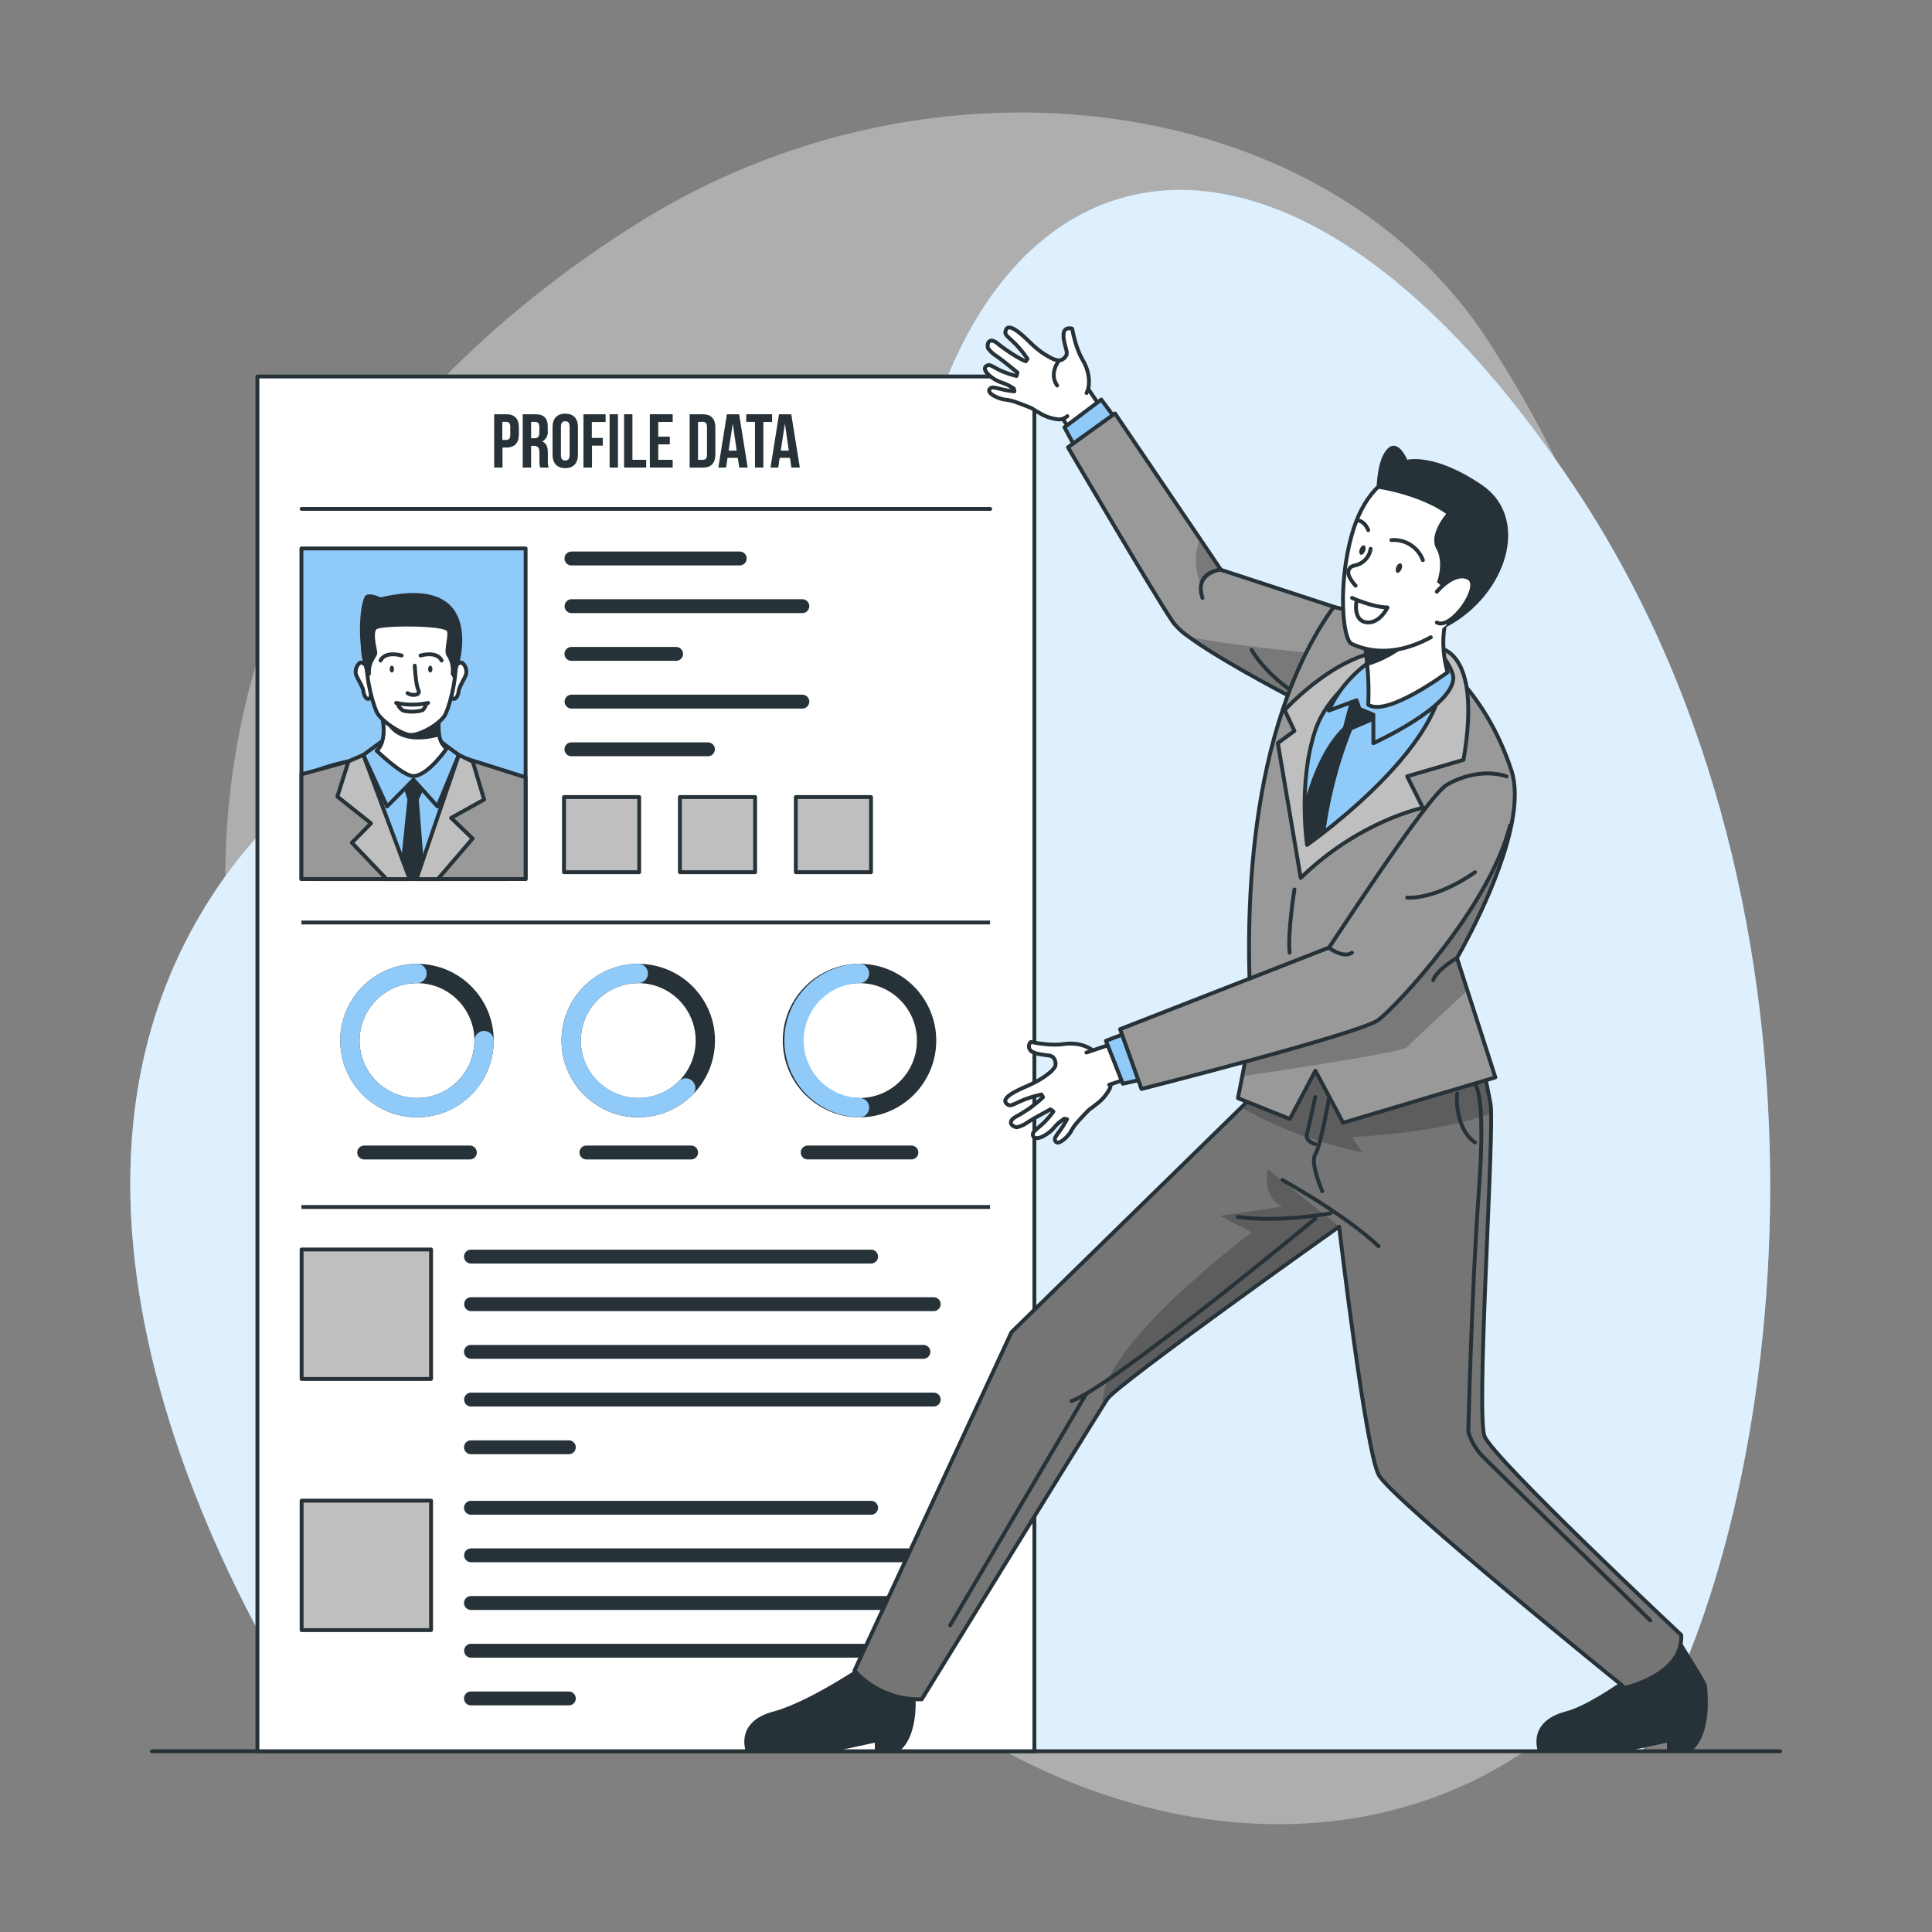 <svg width="656" height="656" viewBox="0 0 656 656" fill="none" xmlns="http://www.w3.org/2000/svg">
<rect x="0" y="0" width="656" height="656" fill="#808080" stroke="none"/>
<path opacity="0.36" d="M89.124 219.222C89.124 219.222 52.546 313.686 103.95 408.806C155.354 503.926 261.233 554.175 345.975 597.143C430.717 640.111 518.713 619.185 560.526 548.809C602.339 478.433 544.992 428.197 544.913 327.842C544.834 227.487 559.936 200.919 505.553 116.138C451.171 31.356 317.858 12.582 217.044 75.466C116.23 138.35 89.124 219.222 89.124 219.222Z" fill="white"/>
<path d="M112.597 594.623C112.597 594.623 -4.696 434.047 67.989 310.628C140.674 187.208 285.033 271.91 312.52 156.73C340.006 41.549 440.335 22.67 535.481 166.701C630.627 310.732 607.864 511.036 557.483 594.623H112.597Z" fill="#90CAF9"/>
<path opacity="0.7" d="M112.597 594.623C112.597 594.623 -4.696 434.047 67.989 310.628C140.674 187.208 285.033 271.91 312.52 156.73C340.006 41.549 440.335 22.67 535.481 166.701C630.627 310.732 607.864 511.036 557.483 594.623H112.597Z" fill="white"/>
<path d="M51.589 594.626H604.413" stroke="#263238" stroke-width="1.312" stroke-linecap="round" stroke-linejoin="round"/>
<path d="M351.221 127.841H87.404V594.624H351.221V127.841Z" fill="white" stroke="#263238" stroke-width="1.312" stroke-linecap="round" stroke-linejoin="round"/>
<path d="M336.16 409.828H102.349" stroke="#263238" stroke-width="1.312" stroke-miterlimit="10"/>
<path d="M102.349 313.228H336.16" stroke="#263238" stroke-width="1.312" stroke-miterlimit="10"/>
<path d="M178.471 186.225H102.349V298.479H178.471V186.225Z" fill="#90CAF9" stroke="#263238" stroke-width="1.312" stroke-linecap="round" stroke-linejoin="round"/>
<path d="M172.158 298.492V262.189C161.74 258.199 150.659 256.218 139.503 256.351C125.766 256.495 113.604 258.975 107.018 261.875V298.492H172.158Z" fill="#90CAF9" stroke="#263238" stroke-width="1.312" stroke-linecap="round" stroke-linejoin="round"/>
<path d="M135.554 298.493H144.318L142.192 271.492L145.328 264.748C145.328 264.748 140.251 262.937 136.328 264.748L138.335 271.492L135.554 298.493Z" fill="#263238"/>
<path d="M149.948 252.048L155.786 256.338L148.544 273.827L140.409 264.748L131.422 273.827L123.366 256.338L129.205 252.048H149.948Z" fill="#90CAF9" stroke="#263238" stroke-width="1.312" stroke-linecap="round" stroke-linejoin="round"/>
<path d="M151.652 254.175C151.652 254.175 145.368 263.359 140.408 263.516C136.905 263.608 127.892 254.896 127.892 254.896C130.332 252.705 130.516 248.664 130.122 245.476C129.948 243.909 129.641 242.36 129.204 240.845H149.947C148.891 243.787 148.638 246.956 149.212 250.029C149.495 251.661 150.362 253.135 151.652 254.175Z" fill="white" stroke="#263238" stroke-width="1.312" stroke-linecap="round" stroke-linejoin="round"/>
<path d="M149.212 250.041C134.229 253.977 131.264 245.41 131.264 245.41H130.122C129.948 243.843 129.641 242.293 129.204 240.778H149.947C148.877 243.745 148.624 246.943 149.212 250.041Z" fill="#263238"/>
<path d="M155.721 226.017C155.721 226.017 165.666 194.214 129.206 202.847C129.206 202.847 126.227 201.299 124.404 202.008C122.58 202.716 120.822 215.561 123.918 227.434L155.721 226.017Z" fill="#263238"/>
<path d="M154.461 226.295C154.461 226.295 156.127 224.471 156.954 225.075C157.499 225.534 157.909 226.134 158.14 226.808C158.371 227.483 158.415 228.208 158.266 228.906C157.82 230.441 155.878 233.13 155.734 234.692C155.589 236.253 154.579 238.037 153.477 237.001C152.375 235.964 154.461 226.295 154.461 226.295Z" fill="white" stroke="#263238" stroke-width="1.312" stroke-linecap="round" stroke-linejoin="round"/>
<path d="M124.639 226.295C124.639 226.295 122.973 224.471 122.159 225.075C121.614 225.534 121.204 226.134 120.973 226.808C120.742 227.483 120.698 228.208 120.847 228.906C121.293 230.441 123.235 233.13 123.392 234.692C123.55 236.253 124.547 238.037 125.636 237.001C126.725 235.964 124.639 226.295 124.639 226.295Z" fill="white" stroke="#263238" stroke-width="1.312" stroke-linecap="round" stroke-linejoin="round"/>
<path d="M139.229 205.315C160.221 205.315 155.235 233.287 151.365 242.274C150.053 245.423 142.981 249.556 139.557 249.556C136.395 249.556 129.153 244.61 127.867 241.684C123.984 232.631 119.208 205.315 139.229 205.315Z" fill="white" stroke="#263238" stroke-width="1.312" stroke-linecap="round" stroke-linejoin="round"/>
<path d="M142.785 222.579C142.785 222.579 148.256 220.9 149.949 224.272" stroke="#263238" stroke-width="1.312" stroke-linecap="round" stroke-linejoin="round"/>
<path d="M146.837 227.185C146.837 227.828 146.509 228.353 146.103 228.353C145.696 228.353 145.368 227.828 145.368 227.185C145.368 226.542 145.696 226.018 146.103 226.018C146.509 226.018 146.837 226.542 146.837 227.185Z" fill="#263238"/>
<path d="M136.367 222.579C136.367 222.579 130.896 220.9 129.204 224.272" stroke="#263238" stroke-width="1.312" stroke-linecap="round" stroke-linejoin="round"/>
<path d="M132.328 227.185C132.328 227.828 132.642 228.353 133.049 228.353C133.456 228.353 133.784 227.828 133.784 227.185C133.784 226.542 133.456 226.018 133.049 226.018C132.642 226.018 132.328 226.542 132.328 227.185Z" fill="#263238"/>
<path d="M127.774 213.724C126.658 215.154 127.774 219.55 128.075 221.347C128.377 223.145 125.622 224.352 125.95 228.904L124.887 230.465C124.887 230.465 121.922 223.184 122.67 216.913C123.418 210.641 127.367 208.214 127.367 208.214C127.367 208.214 129.164 202.809 139.739 202.848C151.127 202.848 152.282 209.054 152.282 209.054C152.282 209.054 159.996 214.21 154.289 230.99L153.043 228.904C153.34 226.679 152.828 224.421 151.6 222.541C150.616 221.085 152.203 216.716 151.836 214.485C151.468 212.255 128.902 212.307 127.774 213.724Z" fill="#263238"/>
<path d="M140.828 226.018C140.828 226.018 141.143 232.473 142.062 234.296C142.98 236.12 139.753 236.409 138.375 235.333" stroke="#263238" stroke-width="1.312" stroke-linecap="round" stroke-linejoin="round"/>
<path d="M134.977 238.784C135.122 239.31 135.369 239.802 135.705 240.232C136.04 240.662 136.457 241.022 136.932 241.29C139.095 241.807 141.356 241.753 143.492 241.133C144.107 240.538 144.536 239.776 144.725 238.942" fill="white"/>
<path d="M134.977 238.784C135.122 239.31 135.369 239.802 135.705 240.232C136.04 240.662 136.457 241.022 136.932 241.29C139.095 241.807 141.356 241.753 143.492 241.133C144.107 240.538 144.536 239.776 144.725 238.942" stroke="#263238" stroke-width="1.312" stroke-linecap="round" stroke-linejoin="round"/>
<path d="M134.518 238.68C138.094 239.451 141.793 239.451 145.369 238.68" stroke="#263238" stroke-width="1.312" stroke-linecap="round" stroke-linejoin="round"/>
<path d="M118.329 258.516L102.349 262.937V298.479H138.652L118.329 258.516Z" fill="#999999" stroke="#263238" stroke-width="1.312" stroke-linecap="round" stroke-linejoin="round"/>
<path d="M178.47 263.948L158.397 257.598L141.629 298.48H178.47V263.948Z" fill="#999999" stroke="#263238" stroke-width="1.312" stroke-linecap="round" stroke-linejoin="round"/>
<path d="M148.662 298.491L160.483 284.729L153.175 277.722L164.38 271.49L160.522 258.607L155.786 256.337L141.406 298.491H148.662Z" fill="#BFBFBF" stroke="#263238" stroke-width="1.312" stroke-linecap="round" stroke-linejoin="round"/>
<path d="M119.482 286.146L131.251 298.491H139.096L123.366 256.337L118.327 258.515L114.549 270.48L125.976 279.546L119.482 286.146Z" fill="#BFBFBF" stroke="#263238" stroke-width="1.312" stroke-linecap="round" stroke-linejoin="round"/>
<path d="M176.174 145.132V147.481C176.174 150.38 174.77 151.955 171.936 151.955H170.624V158.751H167.79V140.658H171.975C174.77 140.658 176.174 142.233 176.174 145.132ZM170.558 143.243V149.37H171.87C172.776 149.37 173.261 148.95 173.261 147.664V144.948C173.261 143.636 172.776 143.243 171.87 143.243H170.558Z" fill="#263238"/>
<path d="M183.43 158.751C183.19 158.038 183.101 157.283 183.167 156.533V153.686C183.167 152.007 182.603 151.39 181.317 151.39H180.333V158.751H177.486V140.658H181.777C184.716 140.658 185.988 142.036 185.988 144.817V146.247C186.089 146.971 185.964 147.708 185.631 148.359C185.297 149.009 184.772 149.541 184.125 149.882C185.542 150.472 186.014 151.823 186.014 153.699V156.494C185.951 157.258 186.049 158.027 186.303 158.751H183.43ZM180.333 143.256V148.806H181.436C182.498 148.806 183.141 148.347 183.141 146.903V145.106C183.141 143.794 182.708 143.243 181.698 143.243L180.333 143.256Z" fill="#263238"/>
<path d="M187.616 145C187.616 142.114 189.138 140.461 191.932 140.461C194.727 140.461 196.236 142.114 196.236 145V154.408C196.236 157.294 194.714 158.947 191.932 158.947C189.151 158.947 187.616 157.294 187.616 154.408V145ZM190.463 154.578C190.463 155.89 191.027 156.362 191.932 156.362C192.838 156.362 193.402 155.877 193.402 154.578V144.817C193.402 143.505 192.838 143.032 191.932 143.032C191.027 143.032 190.463 143.531 190.463 144.817V154.578Z" fill="#263238"/>
<path d="M200.946 148.701H204.672V151.325H201.012V158.751H198.112V140.658H205.63V143.282H200.959L200.946 148.701Z" fill="#263238"/>
<path d="M206.994 140.658H209.827V158.751H206.994V140.658Z" fill="#263238"/>
<path d="M211.901 140.658H214.735V156.127H219.419V158.751H211.901V140.658Z" fill="#263238"/>
<path d="M223.499 148.255H227.435V150.879H223.499V156.127H228.406V158.751H220.652V140.658H228.406V143.282H223.499V148.255Z" fill="#263238"/>
<path d="M234.164 140.658H238.664C241.498 140.658 242.889 142.233 242.889 145.132V154.316C242.889 157.203 241.498 158.777 238.664 158.777H234.164V140.658ZM237.011 143.282V156.127H238.611C239.517 156.127 240.055 155.667 240.055 154.382V144.975C240.055 143.663 239.517 143.217 238.611 143.217L237.011 143.282Z" fill="#263238"/>
<path d="M253.87 158.75H251.009L250.511 155.47H247.034L246.536 158.75H243.912L246.811 140.671H250.97L253.87 158.75ZM247.388 153.017H250.13L248.818 143.833L247.388 153.017Z" fill="#263238"/>
<path d="M253.385 140.658H262.162V143.282H259.197V158.751H256.35V143.243H253.385V140.658Z" fill="#263238"/>
<path d="M271.582 158.75H268.708L268.223 155.47H264.733L264.248 158.75H261.624L264.51 140.671H268.669L271.582 158.75ZM265.1 153.017H267.829L266.517 143.833L265.1 153.017Z" fill="#263238"/>
<path d="M102.413 172.79H336.211" stroke="#263238" stroke-width="1.312" stroke-linecap="round" stroke-linejoin="round"/>
<path d="M193.848 191.984H250.999C251.323 192.008 251.648 191.965 251.955 191.858C252.262 191.751 252.543 191.581 252.781 191.36C253.019 191.139 253.209 190.871 253.339 190.573C253.469 190.276 253.536 189.954 253.536 189.629C253.536 189.304 253.469 188.983 253.339 188.685C253.209 188.387 253.019 188.119 252.781 187.898C252.543 187.677 252.262 187.508 251.955 187.4C251.648 187.293 251.323 187.25 250.999 187.274H193.848C193.254 187.319 192.698 187.586 192.293 188.023C191.887 188.459 191.662 189.033 191.662 189.629C191.662 190.225 191.887 190.799 192.293 191.236C192.698 191.672 193.254 191.94 193.848 191.984Z" fill="#263238"/>
<path d="M272.606 203.465H193.886C193.292 203.509 192.737 203.777 192.331 204.213C191.926 204.65 191.701 205.224 191.701 205.82C191.701 206.416 191.926 206.99 192.331 207.426C192.737 207.863 193.292 208.131 193.886 208.175H272.606C273.201 208.131 273.756 207.863 274.161 207.426C274.567 206.99 274.792 206.416 274.792 205.82C274.792 205.224 274.567 204.65 274.161 204.213C273.756 203.777 273.201 203.509 272.606 203.465Z" fill="#263238"/>
<path d="M229.403 219.667H193.848C193.254 219.711 192.698 219.978 192.293 220.415C191.887 220.852 191.662 221.426 191.662 222.022C191.662 222.618 191.887 223.192 192.293 223.628C192.698 224.065 193.254 224.332 193.848 224.377H229.403C229.727 224.401 230.053 224.358 230.359 224.251C230.666 224.143 230.947 223.974 231.185 223.753C231.424 223.532 231.614 223.264 231.744 222.966C231.874 222.668 231.941 222.347 231.941 222.022C231.941 221.697 231.874 221.375 231.744 221.078C231.614 220.78 231.424 220.512 231.185 220.291C230.947 220.07 230.666 219.9 230.359 219.793C230.053 219.685 229.727 219.643 229.403 219.667Z" fill="#263238"/>
<path d="M272.606 235.871H193.886C193.292 235.915 192.737 236.183 192.331 236.62C191.926 237.056 191.701 237.63 191.701 238.226C191.701 238.822 191.926 239.396 192.331 239.833C192.737 240.269 193.292 240.537 193.886 240.581H272.606C273.201 240.537 273.756 240.269 274.161 239.833C274.567 239.396 274.792 238.822 274.792 238.226C274.792 237.63 274.567 237.056 274.161 236.62C273.756 236.183 273.201 235.915 272.606 235.871Z" fill="#263238"/>
<path d="M240.201 252.062H193.848C193.254 252.107 192.698 252.374 192.293 252.811C191.887 253.248 191.662 253.821 191.662 254.417C191.662 255.013 191.887 255.587 192.293 256.024C192.698 256.461 193.254 256.728 193.848 256.772H240.201C240.525 256.797 240.85 256.754 241.157 256.646C241.464 256.539 241.745 256.369 241.983 256.148C242.221 255.927 242.411 255.659 242.541 255.362C242.671 255.064 242.738 254.742 242.738 254.417C242.738 254.092 242.671 253.771 242.541 253.473C242.411 253.175 242.221 252.907 241.983 252.686C241.745 252.465 241.464 252.296 241.157 252.188C240.85 252.081 240.525 252.038 240.201 252.062Z" fill="#263238"/>
<path d="M217.03 270.626H191.498V296.157H217.03V270.626Z" fill="#BFBFBF" stroke="#263238" stroke-width="1.312" stroke-linecap="round" stroke-linejoin="round"/>
<path d="M256.39 270.626H230.858V296.157H256.39V270.626Z" fill="#BFBFBF" stroke="#263238" stroke-width="1.312" stroke-linecap="round" stroke-linejoin="round"/>
<path d="M295.75 270.626H270.218V296.157H295.75V270.626Z" fill="#BFBFBF" stroke="#263238" stroke-width="1.312" stroke-linecap="round" stroke-linejoin="round"/>
<path d="M141.589 376.098C154.168 376.098 164.366 365.9 164.366 353.321C164.366 340.742 154.168 330.545 141.589 330.545C129.01 330.545 118.813 340.742 118.813 353.321C118.813 365.9 129.01 376.098 141.589 376.098Z" stroke="#263238" stroke-width="6.56" stroke-miterlimit="10"/>
<path d="M164.379 353.322C164.379 357.829 163.042 362.235 160.538 365.983C158.034 369.731 154.475 372.651 150.311 374.376C146.146 376.101 141.564 376.553 137.144 375.673C132.723 374.794 128.662 372.623 125.475 369.436C122.288 366.249 120.117 362.188 119.238 357.768C118.359 353.347 118.81 348.765 120.535 344.601C122.26 340.436 125.181 336.877 128.928 334.373C132.676 331.869 137.082 330.532 141.589 330.532" stroke="#90CAF9" stroke-width="6.56" stroke-linecap="round" stroke-linejoin="round"/>
<path d="M159.368 388.968H123.826C123.502 388.944 123.176 388.987 122.869 389.095C122.563 389.202 122.281 389.371 122.043 389.593C121.805 389.814 121.615 390.081 121.485 390.379C121.355 390.677 121.288 390.999 121.288 391.324C121.288 391.648 121.355 391.97 121.485 392.268C121.615 392.566 121.805 392.833 122.043 393.054C122.281 393.276 122.563 393.445 122.869 393.552C123.176 393.66 123.502 393.703 123.826 393.679H159.368C159.692 393.703 160.017 393.66 160.324 393.552C160.631 393.445 160.912 393.276 161.15 393.054C161.388 392.833 161.578 392.566 161.708 392.268C161.838 391.97 161.905 391.648 161.905 391.324C161.905 390.999 161.838 390.677 161.708 390.379C161.578 390.081 161.388 389.814 161.15 389.593C160.912 389.371 160.631 389.202 160.324 389.095C160.017 388.987 159.692 388.944 159.368 388.968Z" fill="#263238"/>
<path d="M216.714 376.098C229.293 376.098 239.49 365.9 239.49 353.321C239.49 340.742 229.293 330.545 216.714 330.545C204.135 330.545 193.938 340.742 193.938 353.321C193.938 365.9 204.135 376.098 216.714 376.098Z" stroke="#263238" stroke-width="6.56" stroke-miterlimit="10"/>
<path d="M232.826 369.42C230.177 372.067 226.916 374.02 223.333 375.106C219.749 376.192 215.953 376.378 212.28 375.647C208.607 374.915 205.172 373.29 202.277 370.914C199.382 368.539 197.118 365.486 195.685 362.026C194.252 358.567 193.693 354.807 194.06 351.08C194.426 347.354 195.706 343.775 197.785 340.661C199.865 337.546 202.68 334.993 205.982 333.226C209.284 331.46 212.97 330.534 216.715 330.532" stroke="#90CAF9" stroke-width="6.56" stroke-linecap="round" stroke-linejoin="round"/>
<path d="M234.492 388.968H198.937C198.343 389.013 197.787 389.28 197.382 389.717C196.977 390.154 196.751 390.728 196.751 391.324C196.751 391.919 196.977 392.493 197.382 392.93C197.787 393.367 198.343 393.634 198.937 393.679H234.492C234.816 393.703 235.142 393.66 235.448 393.552C235.755 393.445 236.036 393.276 236.275 393.054C236.513 392.833 236.703 392.566 236.833 392.268C236.963 391.97 237.03 391.648 237.03 391.324C237.03 390.999 236.963 390.677 236.833 390.379C236.703 390.081 236.513 389.814 236.275 389.593C236.036 389.371 235.755 389.202 235.448 389.095C235.142 388.987 234.816 388.944 234.492 388.968Z" fill="#263238"/>
<path d="M291.841 376.098C304.42 376.098 314.618 365.9 314.618 353.321C314.618 340.742 304.42 330.545 291.841 330.545C279.262 330.545 269.065 340.742 269.065 353.321C269.065 365.9 279.262 376.098 291.841 376.098Z" stroke="#263238" stroke-width="6.56" stroke-miterlimit="10"/>
<path d="M291.841 376.098C285.893 375.955 280.237 373.492 276.081 369.235C271.925 364.978 269.598 359.265 269.598 353.315C269.598 347.366 271.925 341.652 276.081 337.395C280.237 333.138 285.893 330.675 291.841 330.532" stroke="#90CAF9" stroke-width="6.56" stroke-linecap="round" stroke-linejoin="round"/>
<path d="M309.63 388.967H274.075C273.48 389.011 272.925 389.279 272.52 389.715C272.114 390.152 271.889 390.726 271.889 391.322C271.889 391.918 272.114 392.492 272.52 392.928C272.925 393.365 273.48 393.632 274.075 393.677H309.63C310.224 393.632 310.78 393.365 311.185 392.928C311.59 392.492 311.816 391.918 311.816 391.322C311.816 390.726 311.59 390.152 311.185 389.715C310.78 389.279 310.224 389.011 309.63 388.967Z" fill="#263238"/>
<path d="M146.365 424.261H102.413V468.213H146.365V424.261Z" fill="#BFBFBF" stroke="#263238" stroke-width="1.312" stroke-linecap="round" stroke-linejoin="round"/>
<path d="M159.736 429.023H295.607C295.931 429.047 296.256 429.005 296.563 428.897C296.87 428.79 297.151 428.62 297.389 428.399C297.627 428.178 297.817 427.91 297.947 427.612C298.077 427.315 298.144 426.993 298.144 426.668C298.144 426.343 298.077 426.022 297.947 425.724C297.817 425.426 297.627 425.158 297.389 424.937C297.151 424.716 296.87 424.547 296.563 424.439C296.256 424.332 295.931 424.289 295.607 424.313H159.736C159.142 424.358 158.586 424.625 158.181 425.062C157.775 425.498 157.55 426.072 157.55 426.668C157.55 427.264 157.775 427.838 158.181 428.275C158.586 428.712 159.142 428.979 159.736 429.023Z" fill="#263238"/>
<path d="M317.214 440.463H159.774C159.18 440.507 158.625 440.775 158.219 441.211C157.814 441.648 157.589 442.222 157.589 442.818C157.589 443.414 157.814 443.988 158.219 444.424C158.625 444.861 159.18 445.129 159.774 445.173H317.214C317.809 445.129 318.364 444.861 318.769 444.424C319.175 443.988 319.4 443.414 319.4 442.818C319.4 442.222 319.175 441.648 318.769 441.211C318.364 440.775 317.809 440.507 317.214 440.463Z" fill="#263238"/>
<path d="M313.371 456.655H159.736C159.142 456.699 158.586 456.967 158.181 457.404C157.775 457.84 157.55 458.414 157.55 459.01C157.55 459.606 157.775 460.18 158.181 460.617C158.586 461.053 159.142 461.321 159.736 461.365H313.371C313.695 461.389 314.021 461.346 314.327 461.239C314.634 461.132 314.915 460.962 315.153 460.741C315.392 460.52 315.582 460.252 315.712 459.954C315.842 459.656 315.909 459.335 315.909 459.01C315.909 458.685 315.842 458.364 315.712 458.066C315.582 457.768 315.392 457.5 315.153 457.279C314.915 457.058 314.634 456.889 314.327 456.781C314.021 456.674 313.695 456.631 313.371 456.655Z" fill="#263238"/>
<path d="M317.214 472.858H159.774C159.18 472.903 158.625 473.17 158.219 473.607C157.814 474.044 157.589 474.618 157.589 475.213C157.589 475.809 157.814 476.383 158.219 476.82C158.625 477.257 159.18 477.524 159.774 477.568H317.214C317.809 477.524 318.364 477.257 318.769 476.82C319.175 476.383 319.4 475.809 319.4 475.213C319.4 474.618 319.175 474.044 318.769 473.607C318.364 473.17 317.809 472.903 317.214 472.858Z" fill="#263238"/>
<path d="M192.969 489.06H159.736C159.142 489.105 158.586 489.372 158.181 489.809C157.775 490.246 157.55 490.819 157.55 491.415C157.55 492.011 157.775 492.585 158.181 493.022C158.586 493.459 159.142 493.726 159.736 493.77H192.969C193.293 493.795 193.618 493.752 193.925 493.644C194.232 493.537 194.513 493.367 194.751 493.146C194.989 492.925 195.179 492.657 195.309 492.36C195.439 492.062 195.506 491.74 195.506 491.415C195.506 491.09 195.439 490.769 195.309 490.471C195.179 490.173 194.989 489.905 194.751 489.684C194.513 489.463 194.232 489.294 193.925 489.186C193.618 489.079 193.293 489.036 192.969 489.06Z" fill="#263238"/>
<path d="M146.365 509.541H102.413V553.493H146.365V509.541Z" fill="#BFBFBF" stroke="#263238" stroke-width="1.312" stroke-linecap="round" stroke-linejoin="round"/>
<path d="M159.736 514.304H295.607C295.931 514.328 296.256 514.285 296.563 514.177C296.87 514.07 297.151 513.901 297.389 513.679C297.627 513.458 297.817 513.191 297.947 512.893C298.077 512.595 298.144 512.273 298.144 511.948C298.144 511.624 298.077 511.302 297.947 511.004C297.817 510.706 297.627 510.439 297.389 510.218C297.151 509.996 296.87 509.827 296.563 509.72C296.256 509.612 295.931 509.569 295.607 509.593H159.736C159.142 509.638 158.586 509.905 158.181 510.342C157.775 510.779 157.55 511.353 157.55 511.948C157.55 512.544 157.775 513.118 158.181 513.555C158.586 513.992 159.142 514.259 159.736 514.304Z" fill="#263238"/>
<path d="M317.214 525.743H159.774C159.18 525.788 158.625 526.055 158.219 526.492C157.814 526.928 157.589 527.502 157.589 528.098C157.589 528.694 157.814 529.268 158.219 529.705C158.625 530.141 159.18 530.409 159.774 530.453H317.214C317.809 530.409 318.364 530.141 318.769 529.705C319.175 529.268 319.4 528.694 319.4 528.098C319.4 527.502 319.175 526.928 318.769 526.492C318.364 526.055 317.809 525.788 317.214 525.743Z" fill="#263238"/>
<path d="M313.371 541.934H159.736C159.142 541.979 158.586 542.246 158.181 542.683C157.775 543.12 157.55 543.693 157.55 544.289C157.55 544.885 157.775 545.459 158.181 545.896C158.586 546.333 159.142 546.6 159.736 546.644H313.371C313.695 546.669 314.021 546.626 314.327 546.518C314.634 546.411 314.915 546.241 315.153 546.02C315.392 545.799 315.582 545.531 315.712 545.234C315.842 544.936 315.909 544.614 315.909 544.289C315.909 543.964 315.842 543.643 315.712 543.345C315.582 543.047 315.392 542.779 315.153 542.558C314.915 542.337 314.634 542.168 314.327 542.06C314.021 541.953 313.695 541.91 313.371 541.934Z" fill="#263238"/>
<path d="M317.214 558.139H159.774C159.18 558.183 158.625 558.45 158.219 558.887C157.814 559.324 157.589 559.898 157.589 560.494C157.589 561.09 157.814 561.663 158.219 562.1C158.625 562.537 159.18 562.804 159.774 562.849H317.214C317.809 562.804 318.364 562.537 318.769 562.1C319.175 561.663 319.4 561.09 319.4 560.494C319.4 559.898 319.175 559.324 318.769 558.887C318.364 558.45 317.809 558.183 317.214 558.139Z" fill="#263238"/>
<path d="M192.969 574.34H159.736C159.142 574.384 158.586 574.651 158.181 575.088C157.775 575.525 157.55 576.099 157.55 576.695C157.55 577.29 157.775 577.864 158.181 578.301C158.586 578.738 159.142 579.005 159.736 579.05H192.969C193.293 579.074 193.618 579.031 193.925 578.924C194.232 578.816 194.513 578.647 194.751 578.426C194.989 578.205 195.179 577.937 195.309 577.639C195.439 577.341 195.506 577.02 195.506 576.695C195.506 576.37 195.439 576.048 195.309 575.75C195.179 575.453 194.989 575.185 194.751 574.964C194.513 574.743 194.232 574.573 193.925 574.466C193.618 574.358 193.293 574.315 192.969 574.34Z" fill="#263238"/>
<path d="M368.32 130.346L379.42 146.601L369.094 154.473L359.858 140.711" fill="white"/>
<path d="M368.32 130.346L379.42 146.601L369.094 154.473L359.858 140.711" stroke="#263238" stroke-width="1.312" stroke-linecap="round" stroke-linejoin="round"/>
<path d="M382.476 147.243L373.934 135.671L361.431 145.091L367.624 156.597L382.476 147.243Z" fill="#90CAF9" stroke="#263238" stroke-width="1.312" stroke-linecap="round" stroke-linejoin="round"/>
<path d="M455.187 206.783L454.898 245.185C454.898 245.185 450.241 242.876 443.576 239.413C431.571 233.154 413.072 223.17 403.73 216.282C401.764 214.957 399.997 213.357 398.482 211.533C392.434 202.886 362.625 151.876 362.625 151.876L378.592 140.383L407.456 182.97L414.541 193.466L415.197 193.689L455.187 206.783Z" fill="#999999"/>
<mask id="mask0_304_3414" style="mask-type:luminance" maskUnits="userSpaceOnUse" x="362" y="140" width="94" height="106">
<path d="M455.186 206.782L454.897 245.184C454.897 245.184 450.24 242.875 443.575 239.412C431.57 233.153 413.071 223.169 403.729 216.281C401.763 214.956 399.996 213.356 398.481 211.532C392.433 202.886 362.624 151.875 362.624 151.875L378.591 140.382L407.455 182.969L414.54 193.465L415.196 193.688L455.186 206.782Z" fill="white"/>
</mask>
<g mask="url(#mask0_304_3414)">
<path opacity="0.3" d="M448.706 222.015L443.537 239.412C431.532 233.154 413.033 223.169 403.691 216.281C422.033 219.771 448.706 222.015 448.706 222.015Z" fill="black" fill-opacity="0.7"/>
<path opacity="0.3" d="M415.197 193.623C409.529 195.131 407.771 198.871 407.771 198.871C405.147 191.904 405.948 186.564 407.456 182.956L414.541 193.452L415.197 193.623Z" fill="black" fill-opacity="0.7"/>
</g>
<path d="M455.187 206.783L454.898 245.185C454.898 245.185 450.241 242.876 443.576 239.413C431.571 233.154 413.072 223.17 403.73 216.282C401.764 214.957 399.997 213.357 398.482 211.533C392.434 202.886 362.625 151.876 362.625 151.876L378.592 140.383L407.456 182.97L414.541 193.466L415.197 193.689L455.187 206.783Z" stroke="#263238" stroke-width="1.312" stroke-linecap="round" stroke-linejoin="round"/>
<path d="M368.936 133.441C369.399 132.508 369.667 131.49 369.723 130.45C369.817 129.056 369.685 127.655 369.33 126.304C368.979 124.918 368.427 123.592 367.69 122.368C367.046 121.257 366.498 120.094 366.05 118.891C365.735 118.078 365.459 117.264 365.223 116.49C364.735 114.888 364.341 113.258 364.042 111.61C364.042 111.61 361.418 110.731 361.13 113.276C361.064 113.976 361.094 114.683 361.221 115.375C361.431 116.556 361.812 117.776 362.035 118.76C362.232 119.32 362.269 119.925 362.14 120.505C362.044 120.721 361.92 120.924 361.772 121.108L361.615 121.318C361.291 121.709 360.876 122.015 360.408 122.211C360.204 122.297 359.986 122.346 359.765 122.355C359.709 122.369 359.651 122.369 359.595 122.355C359.433 122.374 359.27 122.374 359.109 122.355C358.251 122.171 357.424 121.862 356.656 121.436C355.509 120.837 354.408 120.153 353.363 119.39C352.969 119.088 352.588 118.799 352.221 118.498C351.306 117.756 350.431 116.968 349.597 116.136C349.007 115.546 348.351 114.903 347.668 114.299C346.986 113.696 346.357 113.158 345.727 112.672C343.864 111.268 342.158 110.547 341.568 111.99C340.977 113.433 341.686 113.866 343.181 115.257C343.706 115.742 344.336 116.333 345.058 117.067C346.304 118.378 347.449 119.781 348.482 121.266L348.889 121.843L348.338 122.604C348.429 122.748 348.101 122.604 347.472 122.342C345.833 121.52 344.251 120.591 342.735 119.56C342.053 119.114 341.332 118.603 340.623 118.091C339.915 117.579 339.311 117.133 338.734 116.635C335.703 114.155 334.995 117.002 335.493 118.261C336.3 119.368 337.322 120.301 338.498 121.003L340.61 122.565L341.594 123.339C342.906 124.388 344.218 125.451 345.097 126.186L345.464 126.475L345.149 127.668L344.585 127.524C342.947 127.113 341.348 126.555 339.81 125.858C338.773 125.386 337.973 124.939 337.343 124.546C336.162 123.929 335.519 123.719 334.719 124.428C333.919 125.136 334.719 126.461 336.031 127.59C337.08 128.468 338.257 129.18 339.521 129.702C339.749 129.789 339.981 129.863 340.216 129.925C341.401 130.31 342.53 130.848 343.575 131.526L344.218 131.906L344.441 132.877L343.391 132.772C342.287 132.636 341.192 132.434 340.111 132.169C339.248 131.93 338.372 131.737 337.487 131.591C337.216 131.519 336.929 131.53 336.665 131.624C336.4 131.718 336.17 131.889 336.005 132.116C335.493 132.877 336.293 133.717 337.514 134.412C338.256 134.816 339.039 135.141 339.849 135.383C340.444 135.579 341.061 135.698 341.686 135.737C342.852 135.886 343.997 136.173 345.097 136.59L346.409 137.075C348.036 137.666 349.532 138.283 350.043 138.492L350.24 138.571C351.316 139.28 352.261 139.883 353.1 140.316C355.066 141.493 357.273 142.211 359.555 142.415C360.612 142.399 361.627 142.004 362.415 141.3" fill="white"/>
<path d="M368.936 133.441C369.399 132.508 369.667 131.49 369.723 130.45C369.817 129.056 369.685 127.655 369.33 126.304C368.979 124.918 368.427 123.592 367.69 122.368C367.046 121.257 366.498 120.094 366.05 118.891C365.735 118.078 365.459 117.264 365.223 116.49C364.735 114.888 364.341 113.258 364.042 111.61C364.042 111.61 361.418 110.731 361.13 113.276C361.064 113.976 361.094 114.683 361.221 115.375C361.431 116.556 361.812 117.776 362.035 118.76C362.232 119.32 362.269 119.925 362.14 120.505C362.044 120.721 361.92 120.924 361.772 121.108L361.615 121.318C361.291 121.709 360.876 122.015 360.408 122.211C360.204 122.297 359.986 122.346 359.765 122.355C359.709 122.369 359.651 122.369 359.595 122.355C359.433 122.374 359.27 122.374 359.109 122.355C358.251 122.171 357.424 121.862 356.656 121.436C355.509 120.837 354.408 120.153 353.363 119.39C352.969 119.088 352.588 118.799 352.221 118.498C351.306 117.756 350.431 116.968 349.597 116.136C349.007 115.546 348.351 114.903 347.668 114.299C346.986 113.696 346.357 113.158 345.727 112.672C343.864 111.268 342.158 110.547 341.568 111.99C340.977 113.433 341.686 113.866 343.181 115.257C343.706 115.742 344.336 116.333 345.058 117.067C346.304 118.378 347.449 119.781 348.482 121.266L348.889 121.843L348.338 122.604C348.429 122.748 348.101 122.604 347.472 122.342C345.833 121.52 344.251 120.591 342.735 119.56C342.053 119.114 341.332 118.603 340.623 118.091C339.915 117.579 339.311 117.133 338.734 116.635C335.703 114.155 334.995 117.002 335.493 118.261C336.3 119.368 337.322 120.301 338.498 121.003L340.61 122.565L341.594 123.339C342.906 124.388 344.218 125.451 345.097 126.186L345.464 126.475L345.149 127.668L344.585 127.524C342.947 127.113 341.348 126.555 339.81 125.858C338.773 125.386 337.973 124.939 337.343 124.546C336.162 123.929 335.519 123.719 334.719 124.428C333.919 125.136 334.719 126.461 336.031 127.59C337.08 128.468 338.257 129.18 339.521 129.702C339.749 129.789 339.981 129.863 340.216 129.925C341.401 130.31 342.53 130.848 343.575 131.526L344.218 131.906L344.441 132.877L343.391 132.772C342.287 132.636 341.192 132.434 340.111 132.169C339.248 131.93 338.372 131.737 337.487 131.591C337.216 131.519 336.929 131.53 336.665 131.624C336.4 131.718 336.17 131.889 336.005 132.116C335.493 132.877 336.293 133.717 337.514 134.412C338.256 134.816 339.039 135.141 339.849 135.383C340.444 135.579 341.061 135.698 341.686 135.737C342.852 135.886 343.997 136.173 345.097 136.59L346.409 137.075C348.036 137.666 349.532 138.283 350.043 138.492L350.24 138.571C351.316 139.28 352.261 139.883 353.1 140.316C355.066 141.493 357.273 142.211 359.555 142.415C360.612 142.399 361.627 142.004 362.415 141.3" stroke="#263238" stroke-width="1.312" stroke-linecap="round" stroke-linejoin="round"/>
<path d="M359.569 122.433C359.569 122.433 356.039 126.762 358.952 130.908" stroke="#263238" stroke-width="1.312" stroke-linecap="round" stroke-linejoin="round"/>
<path d="M424.958 220.663C424.958 220.663 429.432 228.955 441.03 236.237" stroke="#263238" stroke-width="1.312" stroke-linecap="round" stroke-linejoin="round"/>
<path d="M414.592 193.398C414.592 193.398 405.408 194.081 408.294 203.029" stroke="#263238" stroke-width="1.312" stroke-linecap="round" stroke-linejoin="round"/>
<path d="M569.973 556.115C569.973 556.115 544.743 577.645 531.584 581.135C518.425 584.625 522.177 594.544 522.177 594.544H552.878L565.998 591.71V594.622H574.145C574.145 594.622 581.388 590.909 579.59 572.318C579.525 571.177 569.973 556.115 569.973 556.115Z" fill="#263238"/>
<path d="M297.077 562.676C297.077 562.676 275.783 577.646 262.624 581.136C249.465 584.626 253.217 594.545 253.217 594.545H283.918L297.038 591.711V594.623H305.185C305.185 594.623 312.428 590.91 310.63 572.319C310.525 571.173 310.381 569.979 310.197 568.737C307.114 547.103 297.077 562.676 297.077 562.676Z" fill="#263238"/>
<path d="M551.763 573.08C551.763 573.08 472.676 509.146 468.163 500.841C463.65 492.536 454.689 416.493 454.689 416.493C453.534 417.306 379.406 469.931 375.969 475.034C375.732 475.389 375.247 476.15 374.538 477.278C364.725 492.825 312.966 576.99 312.966 576.99C308.68 577.124 304.416 576.323 300.472 574.642C296.527 572.961 292.996 570.44 290.124 567.255L343.444 452.337L421.587 375.926L422.754 374.771L430.207 345.054L497.25 336.854C497.25 336.854 503.023 358.122 506.106 374.798C506.242 375.85 506.308 376.911 506.303 377.973C506.644 396.682 501.291 480.637 504.072 487.682C507.064 495.305 570.866 555.171 570.866 555.171C571.548 568.724 551.763 573.08 551.763 573.08Z" fill="#757575"/>
<mask id="mask1_304_3414" style="mask-type:luminance" maskUnits="userSpaceOnUse" x="290" y="336" width="281" height="242">
<path d="M551.765 573.082C551.765 573.082 472.677 509.148 468.164 500.843C463.651 492.538 454.69 416.495 454.69 416.495C453.535 417.308 379.407 469.933 375.97 475.036C375.734 475.391 375.248 476.151 374.54 477.28C364.726 492.827 312.968 576.992 312.968 576.992C308.682 577.126 304.418 576.325 300.473 574.644C296.528 572.963 292.997 570.442 290.126 567.257L343.445 452.339L421.588 375.928L422.756 374.773L430.208 345.056L497.251 336.856C497.251 336.856 503.024 358.124 506.107 374.8C506.244 375.852 506.309 376.913 506.304 377.975C506.645 396.684 501.292 480.639 504.074 487.684C507.065 495.307 570.867 555.173 570.867 555.173C571.55 568.726 551.765 573.082 551.765 573.082Z" fill="white"/>
</mask>
<g mask="url(#mask1_304_3414)">
<path opacity="0.3" d="M454.69 416.495C453.535 417.308 379.407 469.933 375.97 475.036C375.733 475.391 375.248 476.151 374.54 477.28C371.679 458.4 424.973 418.423 424.973 418.423L414.162 412.834L435.443 409.699C428.069 406.287 430.509 396.985 430.509 396.985L454.69 416.495Z" fill="black" fill-opacity="0.7"/>
<path opacity="0.3" d="M459.086 386.083L462.602 391.331C441.767 386.726 428.739 380.362 421.589 375.954L422.756 374.8L430.209 345.056L497.252 336.856C497.252 336.856 503.025 358.124 506.108 374.8C506.244 375.852 506.31 376.913 506.304 377.975C488.553 384.876 459.086 386.083 459.086 386.083Z" fill="black" fill-opacity="0.7"/>
</g>
<path d="M551.763 573.08C551.763 573.08 472.676 509.146 468.163 500.841C463.65 492.536 454.689 416.493 454.689 416.493C453.534 417.306 379.406 469.931 375.969 475.034C375.732 475.389 375.247 476.15 374.538 477.278C364.725 492.825 312.966 576.99 312.966 576.99C308.68 577.124 304.416 576.323 300.472 574.642C296.527 572.961 292.996 570.44 290.124 567.255L343.444 452.337L421.587 375.926L422.754 374.771L430.207 345.054L497.25 336.854C497.25 336.854 503.023 358.122 506.106 374.798C506.242 375.85 506.308 376.911 506.303 377.973C506.644 396.682 501.291 480.637 504.072 487.682C507.064 495.305 570.866 555.171 570.866 555.171C571.548 568.724 551.763 573.08 551.763 573.08Z" stroke="#263238" stroke-width="1.312" stroke-linecap="round" stroke-linejoin="round"/>
<path d="M513.518 278.417C509.766 299.527 494.704 325.282 494.704 325.282L498.247 336.316L507.746 365.823L456.04 381.226L446.633 363.553L437.96 379.94L420.353 372.881L421.796 365.455L425.129 348.268C425.05 347.297 424.985 346.274 424.906 345.224C422.741 313.29 422.964 247.756 452.786 206.152C452.786 206.152 497.053 212.319 513.256 261.82C514.725 266.426 514.607 272.225 513.518 278.417Z" fill="#999999"/>
<mask id="mask2_304_3414" style="mask-type:luminance" maskUnits="userSpaceOnUse" x="420" y="206" width="95" height="176">
<path d="M513.52 278.418C509.768 299.528 494.706 325.283 494.706 325.283L498.249 336.317L507.747 365.824L456.041 381.227L446.634 363.554L437.962 379.941L420.355 372.882L421.798 365.456L425.131 348.269C425.052 347.298 424.986 346.275 424.908 345.225C422.743 313.291 422.966 247.757 452.788 206.153C452.788 206.153 497.055 212.32 513.258 261.821C514.727 266.427 514.609 272.226 513.52 278.418Z" fill="white"/>
</mask>
<g mask="url(#mask2_304_3414)">
<path opacity="0.3" d="M494.707 325.283L498.249 336.317C489.432 344.464 478.805 354.317 477.795 355.55C476.483 357.138 440.245 362.701 421.759 365.456L425.092 348.269C425.013 347.298 424.947 346.275 424.869 345.225L499.876 283.39L513.521 278.418C509.768 299.528 494.707 325.283 494.707 325.283Z" fill="black" fill-opacity="0.7"/>
</g>
<path d="M513.518 278.417C509.766 299.527 494.704 325.282 494.704 325.282L498.247 336.316L507.746 365.823L456.04 381.226L446.633 363.553L437.96 379.94L420.353 372.881L421.796 365.455L425.129 348.268C425.05 347.297 424.985 346.274 424.906 345.224C422.741 313.29 422.964 247.756 452.786 206.152C452.786 206.152 497.053 212.319 513.256 261.82C514.725 266.426 514.607 272.225 513.518 278.417Z" stroke="#263238" stroke-width="1.312" stroke-linecap="round" stroke-linejoin="round"/>
<path d="M443.049 290.605C443.049 290.605 515.629 231.801 488.838 222.565C464.71 214.233 433.878 232.956 443.049 290.605Z" fill="#90CAF9" stroke="#263238" stroke-width="1.312" stroke-linecap="round" stroke-linejoin="round"/>
<path d="M469.054 243.571L459.083 247.887C453.936 260.863 450.659 274.504 449.348 288.402L441.659 298.124L439.521 288.402C439.521 288.402 443.273 258.974 456.013 246.956L459.096 235.266L471.14 229.1L469.054 243.571Z" fill="#263238"/>
<path d="M443.812 286.879C443.812 286.879 501.081 246.81 487.869 219.967C487.869 219.967 503.548 219.56 496.922 258.015L477.793 263.591L483.133 274.284C483.133 274.284 461.59 278.64 441.661 298.097L433.881 252.321L439.509 248.162L436.203 241.13C436.203 241.13 456.001 219.101 474.946 220.951C474.946 220.951 452.38 230.332 446.528 248.188C440.677 266.044 443.812 286.879 443.812 286.879Z" fill="#BFBFBF" stroke="#263238" stroke-width="1.312" stroke-linecap="round" stroke-linejoin="round"/>
<path d="M476.625 218.616C476.625 218.616 459.031 223.93 451.172 241.275L460.632 237.772L461.59 240.697L466.326 242.652V252.348C466.326 252.348 493.419 240.081 493.471 230.136C493.484 227.315 486.754 214.064 476.625 218.616Z" fill="#90CAF9" stroke="#263238" stroke-width="1.312" stroke-linecap="round" stroke-linejoin="round"/>
<path d="M493.864 203.71C486.989 214.744 491.541 228.245 491.541 228.245C491.541 228.245 471.009 243.543 464.58 239.292C464.789 234.917 464.688 230.533 464.278 226.172C463.957 222.431 463.396 218.715 462.599 215.046C462.599 215.046 464.777 213.734 467.991 211.989C478.238 206.229 499.112 195.314 493.864 203.71Z" fill="white" stroke="#263238" stroke-width="1.312" stroke-linecap="round" stroke-linejoin="round"/>
<path d="M361.091 387.036C361.754 386.509 362.356 385.911 362.888 385.252C363.289 384.771 363.628 384.242 363.899 383.677C364.485 382.657 365.185 381.707 365.985 380.843L366.956 379.768C368.123 378.456 369.252 377.34 369.645 376.947L369.79 376.789C370.852 376.055 371.731 375.412 372.414 374.808C374.256 373.436 375.763 371.664 376.822 369.626C378.239 367.002 374.198 360.166 372.007 357.555C371.313 356.778 370.47 356.149 369.527 355.706C368.292 355.084 366.962 354.671 365.591 354.485C364.177 354.282 362.741 354.282 361.327 354.485C360.058 354.662 358.777 354.733 357.496 354.695C356.63 354.695 355.764 354.617 354.964 354.538C353.294 354.381 351.634 354.131 349.991 353.79C349.758 354.017 349.582 354.296 349.475 354.603C349.369 354.911 349.336 355.239 349.38 355.562C349.423 355.884 349.541 356.192 349.725 356.461C349.909 356.73 350.153 356.952 350.438 357.109C351.058 357.435 351.72 357.673 352.406 357.818C353.586 358.08 354.859 358.198 355.843 358.356C356.441 358.38 357.019 358.576 357.509 358.92C357.669 359.093 357.81 359.282 357.929 359.484L358.06 359.707C358.292 360.158 358.418 360.656 358.428 361.163C358.427 361.382 358.391 361.599 358.323 361.806C358.334 361.863 358.334 361.921 358.323 361.977C358.254 362.127 358.175 362.271 358.086 362.41C357.591 363.134 356.989 363.78 356.302 364.325C355.298 365.149 354.232 365.895 353.114 366.556L351.802 367.264C350.767 367.839 349.703 368.36 348.614 368.826C347.84 369.154 347 369.521 346.187 369.915C345.417 370.266 344.668 370.66 343.943 371.095C341.923 372.289 340.624 373.588 341.726 374.677C342.828 375.766 343.51 375.294 345.373 374.428C346.016 374.126 346.79 373.772 347.748 373.378C349.435 372.725 351.167 372.194 352.93 371.791L353.613 371.633L354.111 372.42C354.282 372.42 354.111 372.67 353.547 373.129C352.189 374.353 350.756 375.493 349.257 376.54C348.574 376.999 347.827 377.485 347.079 377.931C346.331 378.377 345.767 378.757 345.019 379.125C341.582 381.001 343.943 382.733 345.294 382.746C346.636 382.432 347.9 381.847 349.007 381.027L351.264 379.65L352.353 379.046C353.796 378.272 355.292 377.445 356.289 376.881L356.683 376.658L357.68 377.393L357.339 377.865C356.338 379.218 355.219 380.478 353.993 381.631C353.153 382.418 352.445 382.943 351.907 383.441C350.897 384.32 350.451 384.832 350.818 385.79C351.185 386.747 352.694 386.59 354.229 385.79C355.435 385.152 356.537 384.333 357.496 383.363C357.666 383.185 357.823 382.996 357.968 382.798C358.765 381.847 359.688 381.008 360.71 380.306L361.314 379.859L362.298 380.017C362.141 380.345 361.97 380.66 361.799 380.948C361.255 381.918 360.655 382.856 360.002 383.756C359.446 384.471 358.929 385.216 358.454 385.987C358.277 386.205 358.175 386.475 358.163 386.756C358.151 387.037 358.23 387.315 358.388 387.548C358.9 388.348 360.002 387.863 361.091 387.036Z" fill="white" stroke="#263238" stroke-width="1.312" stroke-linecap="round" stroke-linejoin="round"/>
<path d="M368.883 357.386L387.526 351.049L392.341 363.093L376.611 368.315" fill="white"/>
<path d="M368.883 357.386L387.526 351.049L392.341 363.093L376.611 368.315" stroke="#263238" stroke-width="1.312" stroke-linecap="round" stroke-linejoin="round"/>
<path d="M388.957 348.269L375.522 353.398L381.256 367.975L393.995 365.088L388.957 348.269Z" fill="#90CAF9" stroke="#263238" stroke-width="1.312" stroke-linecap="round" stroke-linejoin="round"/>
<path d="M511.551 263.619C511.551 263.619 502.695 260.037 491.372 266.4C484.445 270.336 449.9 324.246 451.172 321.78L380.324 349.45L387.58 369.746C387.58 369.746 462.01 350.893 468.032 346.314C474.054 341.735 505.647 308.266 512.758 280.202" fill="#999999"/>
<path d="M511.551 263.619C511.551 263.619 502.695 260.037 491.372 266.4C484.445 270.336 449.9 324.246 451.172 321.78L380.324 349.45L387.58 369.746C387.58 369.746 462.01 350.893 468.032 346.314C474.054 341.735 505.647 308.266 512.758 280.202" stroke="#263238" stroke-width="1.312" stroke-linecap="round" stroke-linejoin="round"/>
<path d="M435.428 400.644C435.428 400.644 456.801 412.452 468.084 423.144" stroke="#263238" stroke-width="1.312" stroke-linecap="round" stroke-linejoin="round"/>
<path d="M494.77 371.295C494.6 371.584 493.904 383.103 500.832 387.918" stroke="#263238" stroke-width="1.312" stroke-linecap="round" stroke-linejoin="round"/>
<path d="M500.831 368.314C500.831 368.314 504.635 370.545 502.143 404.447C499.65 438.349 498.561 486.119 498.561 486.119C499.4 489.084 500.929 491.808 503.022 494.07C506.38 497.533 560.356 550.21 560.356 550.21" stroke="#263238" stroke-width="1.312" stroke-linecap="round" stroke-linejoin="round"/>
<path d="M451.762 411.967C451.762 411.967 434.273 415.247 420.274 413.174" stroke="#263238" stroke-width="1.312" stroke-linecap="round" stroke-linejoin="round"/>
<path d="M446.594 413.789C446.594 413.789 377.648 470.887 363.807 475.729" stroke="#263238" stroke-width="1.312" stroke-linecap="round" stroke-linejoin="round"/>
<path d="M368.883 473.17L322.622 551.864" stroke="#263238" stroke-width="1.312" stroke-linecap="round" stroke-linejoin="round"/>
<path d="M451.33 372.474C451.33 372.474 448.404 389.228 446.581 391.996C444.757 394.765 448.956 404.447 448.956 404.447" stroke="#263238" stroke-width="1.312" stroke-linecap="round" stroke-linejoin="round"/>
<path d="M446.592 372.474C446.592 372.474 444.427 382.655 443.731 385.082C443.036 387.509 446.592 388.467 446.592 388.467" stroke="#263238" stroke-width="1.312" stroke-linecap="round" stroke-linejoin="round"/>
<path d="M439.522 302.033C439.522 302.033 437.173 316.57 437.869 323.484Z" fill="#BFBFBF"/>
<path d="M439.522 302.033C439.522 302.033 437.173 316.57 437.869 323.484" stroke="#263238" stroke-width="1.312" stroke-linecap="round" stroke-linejoin="round"/>
<path d="M500.83 296.154C500.83 296.154 488.668 305.142 477.792 304.8" stroke="#263238" stroke-width="1.312" stroke-linecap="round" stroke-linejoin="round"/>
<path d="M451.172 321.779C451.172 321.779 456.106 325.558 459.044 323.485" stroke="#263238" stroke-width="1.312" stroke-linecap="round" stroke-linejoin="round"/>
<path d="M494.704 325.282C494.704 325.282 488.026 329.021 486.635 332.826" stroke="#263238" stroke-width="1.312" stroke-linecap="round" stroke-linejoin="round"/>
<path d="M483.131 214.405C483.131 214.405 474.761 223.235 464.278 226.108C463.957 222.368 463.396 218.652 462.599 214.983C462.599 214.983 464.777 213.671 467.991 211.926L483.131 214.405Z" fill="#263238"/>
<path d="M485.835 216.372C477.373 221.069 467.782 222.722 458.953 218.616C455.817 217.173 454.295 198.345 458.953 181.722C466.444 154.866 488.158 153.973 505.647 169.914C514.896 178.364 509.215 195.157 497.63 207.162" fill="white"/>
<path d="M485.835 216.372C477.373 221.069 467.782 222.722 458.953 218.616C455.817 217.173 454.295 198.345 458.953 181.722C466.444 154.866 488.158 153.973 505.647 169.914C514.896 178.364 509.215 195.157 497.63 207.162" stroke="#263238" stroke-width="1.312" stroke-linecap="round" stroke-linejoin="round"/>
<path d="M472.451 183.39C474.729 183.207 477.004 183.771 478.931 184.997C480.859 186.224 482.333 188.046 483.131 190.187" stroke="#263238" stroke-width="1.312" stroke-linecap="round" stroke-linejoin="round"/>
<path d="M464.579 180.005C464.579 180.005 463.451 176.751 460.643 176.686" stroke="#263238" stroke-width="1.312" stroke-linecap="round" stroke-linejoin="round"/>
<path d="M460.291 198.871C460.291 198.871 456.946 195.395 457.995 193.427C459.045 191.459 460.108 192.626 462.6 190.881C463.355 190.361 463.993 189.688 464.472 188.906C464.951 188.124 465.261 187.251 465.382 186.342" fill="white"/>
<path d="M460.291 198.871C460.291 198.871 456.946 195.395 457.995 193.427C459.045 191.459 460.108 192.626 462.6 190.881C463.355 190.361 463.993 189.688 464.472 188.906C464.951 188.124 465.261 187.251 465.382 186.342" stroke="#263238" stroke-width="1.312" stroke-linecap="round" stroke-linejoin="round"/>
<path d="M475.877 193.23C475.535 194.096 474.866 194.647 474.381 194.464C473.895 194.28 473.764 193.414 474.105 192.535C474.446 191.656 475.116 191.118 475.601 191.315C476.086 191.512 476.257 192.365 475.877 193.23Z" fill="#263238"/>
<path d="M463.492 187.103C463.151 187.982 462.482 188.533 461.996 188.336C461.511 188.14 461.38 187.287 461.721 186.421C462.062 185.555 462.731 185.004 463.216 185.188C463.702 185.371 463.833 186.303 463.492 187.103Z" fill="#263238"/>
<path d="M459.083 203.016C459.083 203.016 465.984 206.191 471.127 206.256C471.127 206.256 468.503 211.819 464.016 211.321C459.529 210.822 460.513 204.669 460.513 204.669" stroke="#263238" stroke-width="1.312" stroke-linecap="round" stroke-linejoin="round"/>
<path d="M491.042 174.493C491.042 174.493 483.643 168.55 467.426 165.821C467.426 165.821 467.505 155.902 471.166 152.32C474.826 148.738 477.831 156.125 477.831 156.125C477.831 156.125 487.015 153.58 503.323 164.771C519.631 175.962 511.811 201.861 491.2 212.869L491.082 208.487C491.082 208.487 491.292 199.408 487.907 197.715C487.907 197.715 490.439 191.155 487.697 186.314C484.955 181.473 491.042 174.493 491.042 174.493Z" fill="#263238"/>
<path d="M487.867 200.903C487.867 200.903 493.785 193.727 498.639 196.259C503.493 198.791 492.722 214.194 487.867 211.36" fill="white"/>
<path d="M487.867 200.903C487.867 200.903 493.785 193.727 498.639 196.259C503.493 198.791 492.722 214.194 487.867 211.36" stroke="#263238" stroke-width="1.312" stroke-linecap="round" stroke-linejoin="round"/>
</svg>
